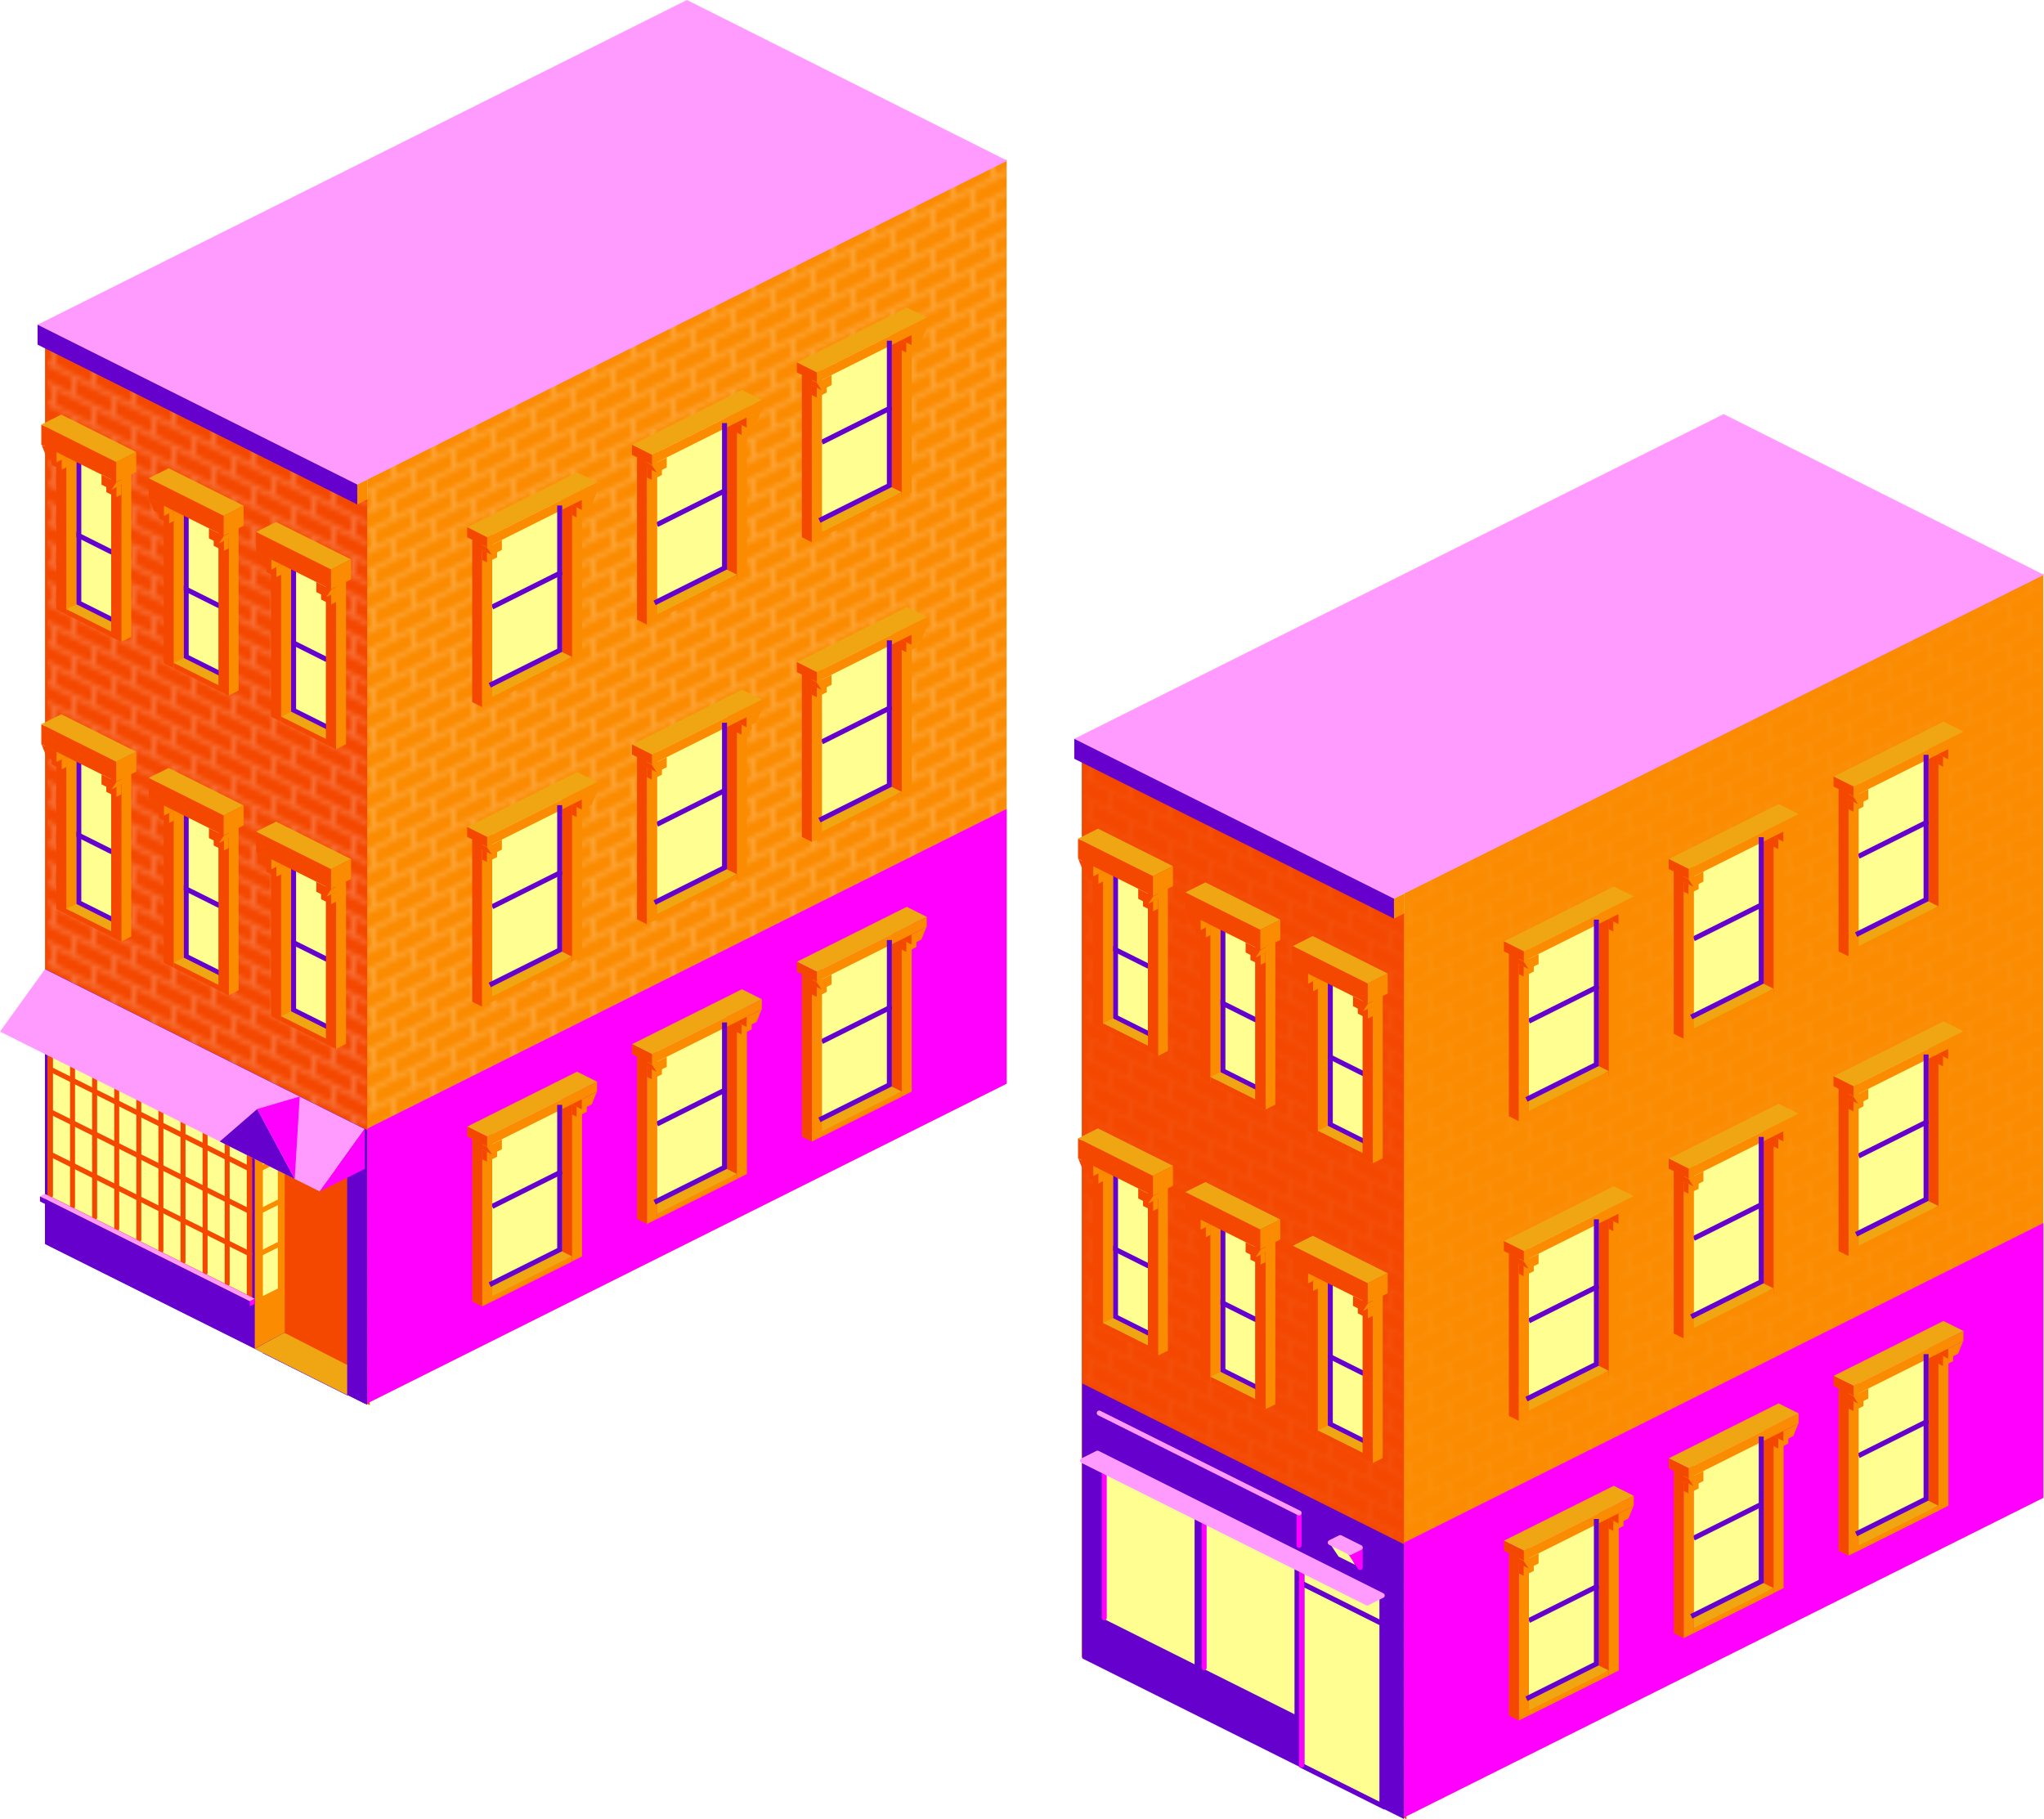 <?xml version="1.0" encoding="UTF-8" standalone="no"?>
<!-- Created with Inkscape (http://www.inkscape.org/) -->

<svg
   xmlns:dc="http://purl.org/dc/elements/1.1/"
   xmlns:cc="http://creativecommons.org/ns#"
   xmlns:rdf="http://www.w3.org/1999/02/22-rdf-syntax-ns#"
   xmlns:svg="http://www.w3.org/2000/svg"
   xmlns="http://www.w3.org/2000/svg"
   xmlns:xlink="http://www.w3.org/1999/xlink"
   xmlns:sodipodi="http://sodipodi.sourceforge.net/DTD/sodipodi-0.dtd"
   xmlns:inkscape="http://www.inkscape.org/namespaces/inkscape"
   width="409.197"
   height="364.221"
   viewBox="0 0 409.197 364.221"
   id="svg2"
   version="1.1"
   inkscape:version="0.91 r13725"
   sodipodi:docname="1x0.5-terrace-4.svg">
  <defs
     id="defs4">
    <linearGradient
       inkscape:collect="always"
       id="linearGradient6405">
      <stop
         style="stop-color:#6600cc;stop-opacity:1"
         offset="0"
         id="stop6407" />
      <stop
         style="stop-color:#ff00ff;stop-opacity:1"
         offset="1"
         id="stop6409" />
    </linearGradient>
    <pattern
       inkscape:collect="always"
       xlink:href="#pattern5502"
       id="pattern5526"
       patternTransform="translate(-114.125,531.047)" />
    <pattern
       inkscape:collect="always"
       xlink:href="#pattern5507"
       id="pattern5523"
       patternTransform="translate(-157.133,532.547)" />
    <pattern
       inkscape:collect="always"
       xlink:href="#pattern5495"
       id="pattern5510"
       patternTransform="translate(-1.7236328e-6,3.9648438e-6)" />
    <linearGradient
       inkscape:collect="always"
       xlink:href="#linearGradient4802"
       id="linearGradient7715"
       gradientUnits="userSpaceOnUse"
       x1="152.771"
       y1="560.222"
       x2="153.328"
       y2="560.222" />
    <linearGradient
       inkscape:collect="always"
       xlink:href="#linearGradient5449"
       id="linearGradient7703"
       gradientUnits="userSpaceOnUse"
       gradientTransform="matrix(4,0,0,4,-1341.04,-2370.053)"
       x1="517"
       y1="524.608"
       x2="526"
       y2="604.858" />
    <linearGradient
       inkscape:collect="always"
       xlink:href="#linearGradient5449"
       id="linearGradient7701"
       gradientUnits="userSpaceOnUse"
       gradientTransform="matrix(4,0,0,4,-1341.04,-2370.053)"
       x1="623.087"
       y1="598.013"
       x2="674.185"
       y2="651.222" />
    <linearGradient
       id="linearGradient6723"
       inkscape:collect="always">
      <stop
         id="stop6725"
         offset="0"
         style="stop-color:#5a5a5a;stop-opacity:1" />
      <stop
         id="stop6727"
         offset="1"
         style="stop-color:#cccccf;stop-opacity:1" />
    </linearGradient>
    <linearGradient
       id="linearGradient6715"
       inkscape:collect="always">
      <stop
         id="stop6717"
         offset="0"
         style="stop-color:#888888;stop-opacity:1" />
      <stop
         id="stop6719"
         offset="1"
         style="stop-color:#eeeeee;stop-opacity:1" />
    </linearGradient>
    <linearGradient
       gradientUnits="userSpaceOnUse"
       y2="37.195"
       x2="168.659"
       y1="38.697"
       x1="165.096"
       id="linearGradient6721"
       xlink:href="#linearGradient6715"
       inkscape:collect="always" />
    <linearGradient
       gradientUnits="userSpaceOnUse"
       y2="35.825"
       x2="169.278"
       y1="41.305"
       x1="167.261"
       id="linearGradient6729"
       xlink:href="#linearGradient6723"
       inkscape:collect="always" />
    <linearGradient
       id="linearGradient5518">
      <stop
         offset="0"
         style="stop-color:#6600cc;stop-opacity:1"
         id="stop5520" />
      <stop
         offset="1"
         style="stop-color:#ff00ff;stop-opacity:1"
         id="stop5522" />
    </linearGradient>
    <linearGradient
       id="linearGradient4820">
      <stop
         offset="0"
         style="stop-color:#f44800;stop-opacity:1"
         id="stop4822" />
      <stop
         offset="1"
         style="stop-color:#fb8b00;stop-opacity:1"
         id="stop4824" />
    </linearGradient>
    <linearGradient
       gradientTransform="translate(257.033,50)"
       gradientUnits="userSpaceOnUse"
       xlink:href="#linearGradient4820"
       id="linearGradient5425"
       y2="160.818"
       x2="140"
       y1="160.818"
       x1="115" />
    <linearGradient
       gradientTransform="translate(257.033,50)"
       gradientUnits="userSpaceOnUse"
       xlink:href="#linearGradient4820"
       id="linearGradient5427"
       y2="171"
       x2="155"
       y1="171"
       x1="100" />
    <linearGradient
       gradientTransform="translate(87.371,199.679)"
       gradientUnits="userSpaceOnUse"
       xlink:href="#linearGradient4820"
       id="linearGradient5429"
       y2="264.513"
       x2="-74.66"
       y1="214.258"
       x1="-124.915" />
    <linearGradient
       gradientTransform="matrix(0.896,-0.444,0.896,0.444,257.033,0)"
       gradientUnits="userSpaceOnUse"
       xlink:href="#linearGradient5518"
       id="linearGradient5431"
       y2="293.129"
       x2="-136.867"
       y1="279.177"
       x1="-150.819" />
    <linearGradient
       gradientTransform="translate(257.033,0)"
       gradientUnits="userSpaceOnUse"
       xlink:href="#linearGradient4820"
       id="linearGradient5433"
       y2="160.818"
       x2="140"
       y1="160.818"
       x1="115" />
    <linearGradient
       gradientTransform="translate(257.033,0)"
       gradientUnits="userSpaceOnUse"
       xlink:href="#linearGradient4820"
       id="linearGradient5435"
       y2="171"
       x2="155"
       y1="171"
       x1="100" />
    <linearGradient
       gradientTransform="translate(143.525,143.525)"
       gradientUnits="userSpaceOnUse"
       xlink:href="#linearGradient4820"
       id="linearGradient5437"
       y2="264.513"
       x2="-74.66"
       y1="214.258"
       x1="-124.915" />
    <linearGradient
       gradientTransform="translate(-33.538,32.919)"
       gradientUnits="userSpaceOnUse"
       xlink:href="#linearGradient4820"
       id="linearGradient5502"
       y2="160.818"
       x2="140"
       y1="160.818"
       x1="115" />
    <linearGradient
       gradientTransform="translate(-33.538,32.919)"
       gradientUnits="userSpaceOnUse"
       xlink:href="#linearGradient4820"
       id="linearGradient5504"
       y2="171"
       x2="155"
       y1="171"
       x1="100" />
    <linearGradient
       gradientTransform="matrix(0.895,-0.445,0.895,0.445,-33.538,32.919)"
       gradientUnits="userSpaceOnUse"
       xlink:href="#linearGradient4820"
       id="linearGradient5506"
       y2="264.513"
       x2="-74.66"
       y1="214.258"
       x1="-124.915" />
    <linearGradient
       gradientTransform="matrix(0.895,-0.445,0.895,0.445,-31.038,38.919)"
       gradientUnits="userSpaceOnUse"
       xlink:href="#linearGradient4820"
       id="linearGradient5509"
       y2="264.513"
       x2="-74.66"
       y1="214.258"
       x1="-124.915" />
    <linearGradient
       gradientTransform="translate(-31.038,33.919)"
       gradientUnits="userSpaceOnUse"
       xlink:href="#linearGradient4820"
       id="linearGradient5512"
       y2="160.818"
       x2="140"
       y1="160.818"
       x1="115" />
    <linearGradient
       gradientTransform="translate(-31.038,33.919)"
       gradientUnits="userSpaceOnUse"
       xlink:href="#linearGradient4820"
       id="linearGradient5514"
       y2="171"
       x2="155"
       y1="171"
       x1="100" />
    <linearGradient
       gradientTransform="translate(0,5)"
       gradientUnits="userSpaceOnUse"
       xlink:href="#linearGradient5518"
       id="linearGradient5524"
       y2="186"
       x2="110"
       y1="186"
       x1="85" />
    <linearGradient
       y2="264.513"
       x2="-74.66"
       y1="214.258"
       x1="-124.915"
       gradientTransform="matrix(0.895,-0.445,0.895,0.445,-236.038,10.669)"
       gradientUnits="userSpaceOnUse"
       id="linearGradient3147"
       xlink:href="#linearGradient4820"
       inkscape:collect="always" />
    <linearGradient
       y2="160.818"
       x2="140"
       y1="160.818"
       x1="115"
       gradientTransform="translate(-236.038,10.669)"
       gradientUnits="userSpaceOnUse"
       id="linearGradient3150"
       xlink:href="#linearGradient4820"
       inkscape:collect="always" />
    <linearGradient
       y2="171"
       x2="155"
       y1="171"
       x1="100"
       gradientTransform="translate(-236.038,10.669)"
       gradientUnits="userSpaceOnUse"
       id="linearGradient3152"
       xlink:href="#linearGradient4820"
       inkscape:collect="always" />
    <linearGradient
       y2="186"
       x2="110"
       y1="186"
       x1="85"
       gradientTransform="translate(-205,5)"
       gradientUnits="userSpaceOnUse"
       id="linearGradient3156"
       xlink:href="#linearGradient5518"
       inkscape:collect="always" />
    <linearGradient
       y2="186"
       x2="110"
       y1="186"
       x1="85"
       gradientTransform="translate(-205,25)"
       gradientUnits="userSpaceOnUse"
       id="linearGradient3161"
       xlink:href="#linearGradient5518"
       inkscape:collect="always" />
    <linearGradient
       inkscape:collect="always"
       id="linearGradient4802">
      <stop
         style="stop-color:#6e6e37;stop-opacity:1;"
         offset="0"
         id="stop4804" />
      <stop
         style="stop-color:#30331f;stop-opacity:1"
         offset="1"
         id="stop4806" />
    </linearGradient>
    <linearGradient
       inkscape:collect="always"
       id="linearGradient5449">
      <stop
         style="stop-color:#ffffff;stop-opacity:0.343"
         offset="0"
         id="stop5451" />
      <stop
         style="stop-color:#ffffff;stop-opacity:0;"
         offset="1"
         id="stop5453" />
    </linearGradient>
    <linearGradient
       gradientUnits="userSpaceOnUse"
       y2="37.195"
       x2="168.659"
       y1="38.697"
       x1="165.096"
       id="linearGradient5700"
       xlink:href="#linearGradient6715"
       inkscape:collect="always" />
    <linearGradient
       gradientUnits="userSpaceOnUse"
       y2="35.825"
       x2="169.278"
       y1="41.305"
       x1="167.261"
       id="linearGradient5702"
       xlink:href="#linearGradient6723"
       inkscape:collect="always" />
    <linearGradient
       gradientTransform="translate(257.033,50)"
       gradientUnits="userSpaceOnUse"
       xlink:href="#linearGradient4820"
       id="linearGradient5704"
       y2="160.818"
       x2="140"
       y1="160.818"
       x1="115" />
    <linearGradient
       gradientTransform="translate(257.033,50)"
       gradientUnits="userSpaceOnUse"
       xlink:href="#linearGradient4820"
       id="linearGradient5706"
       y2="171"
       x2="155"
       y1="171"
       x1="100" />
    <linearGradient
       gradientTransform="translate(87.371,199.679)"
       gradientUnits="userSpaceOnUse"
       xlink:href="#linearGradient4820"
       id="linearGradient5708"
       y2="264.513"
       x2="-74.66"
       y1="214.258"
       x1="-124.915" />
    <linearGradient
       gradientTransform="matrix(0.896,-0.444,0.896,0.444,257.033,0)"
       gradientUnits="userSpaceOnUse"
       xlink:href="#linearGradient5518"
       id="linearGradient5710"
       y2="293.129"
       x2="-136.867"
       y1="279.177"
       x1="-150.819" />
    <linearGradient
       gradientTransform="translate(257.033,0)"
       gradientUnits="userSpaceOnUse"
       xlink:href="#linearGradient4820"
       id="linearGradient5712"
       y2="160.818"
       x2="140"
       y1="160.818"
       x1="115" />
    <linearGradient
       gradientTransform="translate(257.033,0)"
       gradientUnits="userSpaceOnUse"
       xlink:href="#linearGradient4820"
       id="linearGradient5714"
       y2="171"
       x2="155"
       y1="171"
       x1="100" />
    <linearGradient
       gradientTransform="translate(143.525,143.525)"
       gradientUnits="userSpaceOnUse"
       xlink:href="#linearGradient4820"
       id="linearGradient5716"
       y2="264.513"
       x2="-74.66"
       y1="214.258"
       x1="-124.915" />
    <linearGradient
       gradientTransform="translate(-33.538,32.919)"
       gradientUnits="userSpaceOnUse"
       xlink:href="#linearGradient4820"
       id="linearGradient5718"
       y2="160.818"
       x2="140"
       y1="160.818"
       x1="115" />
    <linearGradient
       gradientTransform="translate(-33.538,32.919)"
       gradientUnits="userSpaceOnUse"
       xlink:href="#linearGradient4820"
       id="linearGradient5720"
       y2="171"
       x2="155"
       y1="171"
       x1="100" />
    <linearGradient
       gradientTransform="matrix(0.895,-0.445,0.895,0.445,-33.538,32.919)"
       gradientUnits="userSpaceOnUse"
       xlink:href="#linearGradient4820"
       id="linearGradient5722"
       y2="264.513"
       x2="-74.66"
       y1="214.258"
       x1="-124.915" />
    <linearGradient
       gradientTransform="matrix(0.895,-0.445,0.895,0.445,-31.038,38.919)"
       gradientUnits="userSpaceOnUse"
       xlink:href="#linearGradient4820"
       id="linearGradient5724"
       y2="264.513"
       x2="-74.66"
       y1="214.258"
       x1="-124.915" />
    <linearGradient
       gradientTransform="translate(-31.038,33.919)"
       gradientUnits="userSpaceOnUse"
       xlink:href="#linearGradient4820"
       id="linearGradient5726"
       y2="160.818"
       x2="140"
       y1="160.818"
       x1="115" />
    <linearGradient
       gradientTransform="translate(-31.038,33.919)"
       gradientUnits="userSpaceOnUse"
       xlink:href="#linearGradient4820"
       id="linearGradient5728"
       y2="171"
       x2="155"
       y1="171"
       x1="100" />
    <linearGradient
       gradientTransform="translate(0,5)"
       gradientUnits="userSpaceOnUse"
       xlink:href="#linearGradient5518"
       id="linearGradient5730"
       y2="186"
       x2="110"
       y1="186"
       x1="85" />
    <linearGradient
       gradientTransform="matrix(0.895,-0.445,0.895,0.445,-31.038,38.919)"
       gradientUnits="userSpaceOnUse"
       xlink:href="#linearGradient4820"
       id="linearGradient3122"
       y2="264.513"
       x2="-74.66"
       y1="214.258"
       x1="-124.915" />
    <linearGradient
       gradientTransform="translate(0,5)"
       gradientUnits="userSpaceOnUse"
       xlink:href="#linearGradient5518"
       id="linearGradient3124"
       y2="186"
       x2="110"
       y1="186"
       x1="85" />
    <linearGradient
       gradientTransform="translate(-33.538,32.919)"
       gradientUnits="userSpaceOnUse"
       xlink:href="#linearGradient4820"
       id="linearGradient3126"
       y2="160.818"
       x2="140"
       y1="160.818"
       x1="115" />
    <linearGradient
       gradientTransform="translate(-33.538,32.919)"
       gradientUnits="userSpaceOnUse"
       xlink:href="#linearGradient4820"
       id="linearGradient3128"
       y2="171"
       x2="155"
       y1="171"
       x1="100" />
    <linearGradient
       gradientTransform="matrix(0.895,-0.445,0.895,0.445,-33.538,32.919)"
       gradientUnits="userSpaceOnUse"
       xlink:href="#linearGradient4820"
       id="linearGradient3130"
       y2="264.513"
       x2="-74.66"
       y1="214.258"
       x1="-124.915" />
    <linearGradient
       gradientTransform="translate(0,5)"
       gradientUnits="userSpaceOnUse"
       xlink:href="#linearGradient5518"
       id="linearGradient3163"
       y2="186"
       x2="110"
       y1="186"
       x1="85" />
    <linearGradient
       gradientTransform="matrix(0.895,-0.445,0.895,0.445,-31.038,38.919)"
       gradientUnits="userSpaceOnUse"
       xlink:href="#linearGradient4820"
       id="linearGradient3166"
       y2="264.513"
       x2="-74.66"
       y1="214.258"
       x1="-124.915" />
    <linearGradient
       y2="160.818"
       x2="140"
       y1="160.818"
       x1="115"
       gradientTransform="translate(-33.538,32.919)"
       gradientUnits="userSpaceOnUse"
       id="linearGradient3140"
       xlink:href="#linearGradient4820"
       inkscape:collect="always" />
    <linearGradient
       y2="171"
       x2="155"
       y1="171"
       x1="100"
       gradientTransform="translate(-33.538,32.919)"
       gradientUnits="userSpaceOnUse"
       id="linearGradient3142"
       xlink:href="#linearGradient4820"
       inkscape:collect="always" />
    <linearGradient
       y2="264.513"
       x2="-74.66"
       y1="214.258"
       x1="-124.915"
       gradientTransform="matrix(0.895,-0.445,0.895,0.445,-33.538,32.919)"
       gradientUnits="userSpaceOnUse"
       id="linearGradient3144"
       xlink:href="#linearGradient4820"
       inkscape:collect="always" />
    <linearGradient
       y2="264.513"
       x2="-74.66"
       y1="214.258"
       x1="-124.915"
       gradientTransform="matrix(0.895,-0.445,0.895,0.445,-236.038,10.669)"
       gradientUnits="userSpaceOnUse"
       id="linearGradient5742"
       xlink:href="#linearGradient4820"
       inkscape:collect="always" />
    <linearGradient
       y2="160.818"
       x2="140"
       y1="160.818"
       x1="115"
       gradientTransform="translate(-236.038,10.669)"
       gradientUnits="userSpaceOnUse"
       id="linearGradient5744"
       xlink:href="#linearGradient4820"
       inkscape:collect="always" />
    <linearGradient
       y2="171"
       x2="155"
       y1="171"
       x1="100"
       gradientTransform="translate(-236.038,10.669)"
       gradientUnits="userSpaceOnUse"
       id="linearGradient5746"
       xlink:href="#linearGradient4820"
       inkscape:collect="always" />
    <linearGradient
       y2="186"
       x2="110"
       y1="186"
       x1="85"
       gradientTransform="translate(-205,5)"
       gradientUnits="userSpaceOnUse"
       id="linearGradient5748"
       xlink:href="#linearGradient5518"
       inkscape:collect="always" />
    <linearGradient
       y2="186"
       x2="110"
       y1="186"
       x1="85"
       gradientTransform="translate(-205,25)"
       gradientUnits="userSpaceOnUse"
       id="linearGradient5750"
       xlink:href="#linearGradient5518"
       inkscape:collect="always" />
    <linearGradient
       y2="186"
       x2="110"
       y1="186"
       x1="85"
       gradientTransform="translate(-205,5)"
       gradientUnits="userSpaceOnUse"
       id="linearGradient3164"
       xlink:href="#linearGradient5518"
       inkscape:collect="always" />
    <linearGradient
       gradientUnits="userSpaceOnUse"
       y2="37.195"
       x2="168.659"
       y1="38.697"
       x1="165.096"
       id="linearGradient6587"
       xlink:href="#linearGradient6715"
       inkscape:collect="always" />
    <linearGradient
       gradientUnits="userSpaceOnUse"
       y2="35.825"
       x2="169.278"
       y1="41.305"
       x1="167.261"
       id="linearGradient6589"
       xlink:href="#linearGradient6723"
       inkscape:collect="always" />
    <linearGradient
       gradientTransform="translate(257.033,50)"
       gradientUnits="userSpaceOnUse"
       xlink:href="#linearGradient4820"
       id="linearGradient6591"
       y2="160.818"
       x2="140"
       y1="160.818"
       x1="115" />
    <linearGradient
       gradientTransform="translate(257.033,50)"
       gradientUnits="userSpaceOnUse"
       xlink:href="#linearGradient4820"
       id="linearGradient6593"
       y2="171"
       x2="155"
       y1="171"
       x1="100" />
    <linearGradient
       gradientTransform="translate(87.371,199.679)"
       gradientUnits="userSpaceOnUse"
       xlink:href="#linearGradient4820"
       id="linearGradient6595"
       y2="264.513"
       x2="-74.66"
       y1="214.258"
       x1="-124.915" />
    <linearGradient
       gradientTransform="matrix(0.896,-0.444,0.896,0.444,257.033,0)"
       gradientUnits="userSpaceOnUse"
       xlink:href="#linearGradient5518"
       id="linearGradient6597"
       y2="293.129"
       x2="-136.867"
       y1="279.177"
       x1="-150.819" />
    <linearGradient
       gradientTransform="translate(257.033,0)"
       gradientUnits="userSpaceOnUse"
       xlink:href="#linearGradient4820"
       id="linearGradient6599"
       y2="160.818"
       x2="140"
       y1="160.818"
       x1="115" />
    <linearGradient
       gradientTransform="translate(257.033,0)"
       gradientUnits="userSpaceOnUse"
       xlink:href="#linearGradient4820"
       id="linearGradient6601"
       y2="171"
       x2="155"
       y1="171"
       x1="100" />
    <linearGradient
       gradientTransform="translate(143.525,143.525)"
       gradientUnits="userSpaceOnUse"
       xlink:href="#linearGradient4820"
       id="linearGradient6603"
       y2="264.513"
       x2="-74.66"
       y1="214.258"
       x1="-124.915" />
    <linearGradient
       gradientTransform="translate(-33.538,32.919)"
       gradientUnits="userSpaceOnUse"
       xlink:href="#linearGradient4820"
       id="linearGradient6605"
       y2="160.818"
       x2="140"
       y1="160.818"
       x1="115" />
    <linearGradient
       gradientTransform="translate(-33.538,32.919)"
       gradientUnits="userSpaceOnUse"
       xlink:href="#linearGradient4820"
       id="linearGradient6607"
       y2="171"
       x2="155"
       y1="171"
       x1="100" />
    <linearGradient
       gradientTransform="matrix(0.895,-0.445,0.895,0.445,-33.538,32.919)"
       gradientUnits="userSpaceOnUse"
       xlink:href="#linearGradient4820"
       id="linearGradient6609"
       y2="264.513"
       x2="-74.66"
       y1="214.258"
       x1="-124.915" />
    <linearGradient
       gradientTransform="matrix(0.895,-0.445,0.895,0.445,-31.038,38.919)"
       gradientUnits="userSpaceOnUse"
       xlink:href="#linearGradient4820"
       id="linearGradient6611"
       y2="264.513"
       x2="-74.66"
       y1="214.258"
       x1="-124.915" />
    <linearGradient
       gradientTransform="translate(-31.038,33.919)"
       gradientUnits="userSpaceOnUse"
       xlink:href="#linearGradient4820"
       id="linearGradient6613"
       y2="160.818"
       x2="140"
       y1="160.818"
       x1="115" />
    <linearGradient
       gradientTransform="translate(-31.038,33.919)"
       gradientUnits="userSpaceOnUse"
       xlink:href="#linearGradient4820"
       id="linearGradient6615"
       y2="171"
       x2="155"
       y1="171"
       x1="100" />
    <linearGradient
       gradientTransform="translate(0,5)"
       gradientUnits="userSpaceOnUse"
       xlink:href="#linearGradient5518"
       id="linearGradient6617"
       y2="186"
       x2="110"
       y1="186"
       x1="85" />
    <linearGradient
       gradientTransform="matrix(0.895,-0.445,0.895,0.445,-31.038,38.919)"
       gradientUnits="userSpaceOnUse"
       xlink:href="#linearGradient4820"
       id="linearGradient6619"
       y2="264.513"
       x2="-74.66"
       y1="214.258"
       x1="-124.915" />
    <linearGradient
       gradientTransform="translate(0,5)"
       gradientUnits="userSpaceOnUse"
       xlink:href="#linearGradient5518"
       id="linearGradient6621"
       y2="186"
       x2="110"
       y1="186"
       x1="85" />
    <linearGradient
       gradientTransform="translate(-33.538,32.919)"
       gradientUnits="userSpaceOnUse"
       xlink:href="#linearGradient4820"
       id="linearGradient6623"
       y2="160.818"
       x2="140"
       y1="160.818"
       x1="115" />
    <linearGradient
       gradientTransform="translate(-33.538,32.919)"
       gradientUnits="userSpaceOnUse"
       xlink:href="#linearGradient4820"
       id="linearGradient6625"
       y2="171"
       x2="155"
       y1="171"
       x1="100" />
    <linearGradient
       gradientTransform="matrix(0.895,-0.445,0.895,0.445,-33.538,32.919)"
       gradientUnits="userSpaceOnUse"
       xlink:href="#linearGradient4820"
       id="linearGradient6627"
       y2="264.513"
       x2="-74.66"
       y1="214.258"
       x1="-124.915" />
    <linearGradient
       gradientTransform="translate(0,5)"
       gradientUnits="userSpaceOnUse"
       xlink:href="#linearGradient5518"
       id="linearGradient6629"
       y2="186"
       x2="110"
       y1="186"
       x1="85" />
    <linearGradient
       gradientTransform="matrix(0.895,-0.445,0.895,0.445,-31.038,38.919)"
       gradientUnits="userSpaceOnUse"
       xlink:href="#linearGradient4820"
       id="linearGradient6631"
       y2="264.513"
       x2="-74.66"
       y1="214.258"
       x1="-124.915" />
    <linearGradient
       y2="160.818"
       x2="140"
       y1="160.818"
       x1="115"
       gradientTransform="translate(-33.538,32.919)"
       gradientUnits="userSpaceOnUse"
       id="linearGradient6633"
       xlink:href="#linearGradient4820"
       inkscape:collect="always" />
    <linearGradient
       y2="171"
       x2="155"
       y1="171"
       x1="100"
       gradientTransform="translate(-33.538,32.919)"
       gradientUnits="userSpaceOnUse"
       id="linearGradient6635"
       xlink:href="#linearGradient4820"
       inkscape:collect="always" />
    <linearGradient
       y2="264.513"
       x2="-74.66"
       y1="214.258"
       x1="-124.915"
       gradientTransform="matrix(0.895,-0.445,0.895,0.445,-33.538,32.919)"
       gradientUnits="userSpaceOnUse"
       id="linearGradient6637"
       xlink:href="#linearGradient4820"
       inkscape:collect="always" />
    <linearGradient
       y2="264.513"
       x2="-74.66"
       y1="214.258"
       x1="-124.915"
       gradientTransform="matrix(0.895,-0.445,0.895,0.445,-236.038,10.669)"
       gradientUnits="userSpaceOnUse"
       id="linearGradient6639"
       xlink:href="#linearGradient4820"
       inkscape:collect="always" />
    <linearGradient
       y2="160.818"
       x2="140"
       y1="160.818"
       x1="115"
       gradientTransform="translate(-236.038,10.669)"
       gradientUnits="userSpaceOnUse"
       id="linearGradient6641"
       xlink:href="#linearGradient4820"
       inkscape:collect="always" />
    <linearGradient
       y2="171"
       x2="155"
       y1="171"
       x1="100"
       gradientTransform="translate(-236.038,10.669)"
       gradientUnits="userSpaceOnUse"
       id="linearGradient6643"
       xlink:href="#linearGradient4820"
       inkscape:collect="always" />
    <linearGradient
       y2="186"
       x2="110"
       y1="186"
       x1="85"
       gradientTransform="translate(-205,5)"
       gradientUnits="userSpaceOnUse"
       id="linearGradient6645"
       xlink:href="#linearGradient5518"
       inkscape:collect="always" />
    <linearGradient
       y2="186"
       x2="110"
       y1="186"
       x1="85"
       gradientTransform="translate(-205,25)"
       gradientUnits="userSpaceOnUse"
       id="linearGradient6647"
       xlink:href="#linearGradient5518"
       inkscape:collect="always" />
    <linearGradient
       y2="186"
       x2="110"
       y1="186"
       x1="85"
       gradientTransform="translate(-205,5)"
       gradientUnits="userSpaceOnUse"
       id="linearGradient6649"
       xlink:href="#linearGradient5518"
       inkscape:collect="always" />
    <pattern
       patternUnits="userSpaceOnUse"
       width="8"
       height="4"
       patternTransform="translate(238.875,472.047)"
       id="pattern5451">
      <path
         id="path5449"
         d="M 8,0 6.5,0.75 6.5,2.25 8,1.5 8,2 6,3 4.5,3.75 4.5,4 4,4 3,4 6,2.5 6,1 4,2 2.5,2.75 2.5,4 2,4 2,3 0,4 0,3.5 0,2 0,1.5 2,0.5 2,0 2.5,0 2.5,0.25 3,0 4,0 2,1 0.5,1.75 0.5,3.25 4,1.5 4,0 4.5,0 4.5,1.25 7,0 8,0 Z M 8,3.5 8,4 7,4 8,3.5 Z"
         style="fill:#000000;fill-rule:evenodd;stroke:none;stroke-width:1px;stroke-linecap:butt;stroke-linejoin:miter;stroke-opacity:1"
         inkscape:connector-curvature="0" />
    </pattern>
    <pattern
       patternUnits="userSpaceOnUse"
       width="8"
       height="4"
       patternTransform="translate(225.617,472.047)"
       id="pattern5456">
      <path
         inkscape:connector-curvature="0"
         style="fill:#000000;fill-rule:evenodd;stroke:none;stroke-width:1px;stroke-linecap:butt;stroke-linejoin:miter;stroke-opacity:1"
         d="m 0,0 1.5,0.75 0,1.5 L 0,1.5 0,2 2,3 3.5,3.75 3.5,4 4,4 5,4 2,2.5 2,1 4,2 5.5,2.75 5.5,4 6,4 6,3 8,4 8,3.5 8,2 8,1.5 6,0.5 6,0 5.5,0 5.5,0.25 5,0 4,0 6,1 7.5,1.75 7.5,3.25 4,1.5 4,0 3.5,0 3.5,1.25 1,0 0,0 Z M 0,3.5 0,4 1,4 0,3.5 Z"
         id="path5431" />
    </pattern>
    <pattern
       patternUnits="userSpaceOnUse"
       width="16"
       height="8"
       patternTransform="translate(195.867,469.547)"
       id="pattern5495">
      <path
         inkscape:connector-curvature="0"
         style="fill:#ffffff;fill-opacity:1;fill-rule:evenodd;stroke:none;stroke-width:1px;stroke-linecap:butt;stroke-linejoin:miter;stroke-opacity:1"
         d="M 0,0 3,1.5 3,4.5 0,3 0,4 4,6 7,7.5 7,8 8,8 10,8 4,5 4,2 8,4 11,5.5 11,8 12,8 12,6 16,8 16,7 16,4 16,3 12,1 12,0 11,0 11,0.5 10,0 8,0 l 4,2 3,1.5 0,3 L 8,3 8,0 7,0 7,2.5 2,0 0,0 Z M 0,7 0,8 2,8 0,7 Z"
         id="path5488" />
    </pattern>
    <pattern
       patternUnits="userSpaceOnUse"
       width="16"
       height="8"
       patternTransform="translate(238.875,468.047)"
       id="pattern5502">
      <path
         id="path5486"
         d="m 16,0 -3,1.5 0,3 L 16,3 16,4 12,6 9,7.5 9,8 8,8 6,8 12,5 12,2 8,4 5,5.5 5,8 4,8 4,6 0,8 0,7 0,4 0,3 4,1 4,0 5,0 5,0.5 6,0 8,0 4,2 1,3.5 1,6.5 8,3 8,0 9,0 9,2.5 14,0 16,0 Z m 0,7 0,1 -2,0 2,-1 z"
         style="fill:#ffffff;fill-opacity:1;fill-rule:evenodd;stroke:none;stroke-width:1px;stroke-linecap:butt;stroke-linejoin:miter;stroke-opacity:1"
         inkscape:connector-curvature="0" />
    </pattern>
    <pattern
       patternUnits="userSpaceOnUse"
       width="16"
       height="8"
       patternTransform="translate(195.867,469.547)"
       id="pattern5507">
      <rect
         id="rect5498"
         y="0"
         x="0"
         height="8"
         width="16"
         style="fill:url(#pattern5510);stroke:none" />
    </pattern>
    <linearGradient
       inkscape:collect="always"
       xlink:href="#linearGradient6405"
       id="linearGradient6411"
       x1="163.118"
       y1="648.922"
       x2="173.118"
       y2="648.922"
       gradientUnits="userSpaceOnUse" />
  </defs>
  <sodipodi:namedview
     id="base"
     pagecolor="#ffffff"
     bordercolor="#666666"
     borderopacity="1.0"
     inkscape:pageopacity="0.0"
     inkscape:pageshadow="2"
     inkscape:zoom="1.4142136"
     inkscape:cx="126.469"
     inkscape:cy="158.51254"
     inkscape:document-units="px"
     inkscape:current-layer="g7280"
     showgrid="true"
     inkscape:window-width="1920"
     inkscape:window-height="1014"
     inkscape:window-x="0"
     inkscape:window-y="27"
     inkscape:window-maximized="1"
     units="px"
     fit-margin-top="0"
     fit-margin-left="0"
     fit-margin-right="0"
     fit-margin-bottom="0">
    <inkscape:grid
       type="xygrid"
       id="grid5326"
       originx="174.064"
       originy="0.309" />
  </sodipodi:namedview>
  <g
     inkscape:label="Layer 1"
     inkscape:groupmode="layer"
     id="layer1"
     transform="translate(174.064,-688.45)">
    <g
       id="g5925"
       transform="translate(-323.118,413.971)">
      <g
         id="g3860"
         transform="translate(0,31.969)">
        <g
           id="g4343"
           transform="translate(-128,-64)"
           style="fill:#f4d7d7" />
        <g
           id="g3788"
           transform="translate(61.499,-36.977)">
          <g
             id="g4267"
             transform="translate(-140.379,150.02)" />
        </g>
        <g
           transform="translate(-2.835,58.516)"
           id="g5034" />
        <g
           id="g6315">
          <g
             id="g7280">
            <g
               transform="translate(-593.995,-148)"
               id="g4475">
              <g
                 id="g4686">
                <path
                   sodipodi:nodetypes="ccccc"
                   inkscape:connector-curvature="0"
                   id="path4439"
                   d="m 337.118,607.922 0,32.5 -2,1 0,-33.5 z"
                   style="fill:#fb8b00;fill-opacity:1;fill-rule:evenodd;stroke:none;stroke-width:1px;stroke-linecap:butt;stroke-linejoin:miter;stroke-opacity:1" />
                <path
                   style="fill:#f44800;fill-opacity:1;fill-rule:evenodd;stroke:none;stroke-width:1px;stroke-linecap:butt;stroke-linejoin:miter;stroke-opacity:1"
                   d="m 414,528.362 0,-33.5 -13,-6.5 0,33.5"
                   id="path4269"
                   inkscape:connector-curvature="0"
                   sodipodi:nodetypes="cccc"
                   transform="translate(-78.88,113.043)" />
                <g
                   transform="translate(-74.88,111.043)"
                   id="g4271">
                  <g
                     id="g4683">
                    <path
                       style="fill:#ffff91;fill-opacity:1;fill-rule:evenodd;stroke:none;stroke-width:1px;stroke-linecap:butt;stroke-linejoin:miter;stroke-opacity:1"
                       d="m 401,522.862 0,-30.5 7,3.5 0,30.5 z"
                       id="path4273"
                       inkscape:connector-curvature="0"
                       sodipodi:nodetypes="ccccc" />
                  </g>
                  <path
                     sodipodi:nodetypes="cc"
                     inkscape:connector-curvature="0"
                     id="path4275"
                     d="m 401,508.862 7,3.5"
                     style="fill:none;fill-rule:evenodd;stroke:#6600cc;stroke-width:1px;stroke-linecap:round;stroke-linejoin:miter;stroke-opacity:1" />
                  <path
                     sodipodi:nodetypes="ccc"
                     inkscape:connector-curvature="0"
                     id="path5962"
                     d="m 401.502,494.118 0,28.5 7,3.5"
                     style="fill:none;fill-rule:evenodd;stroke:#6600cc;stroke-width:1px;stroke-linecap:butt;stroke-linejoin:miter;stroke-opacity:1" />
                </g>
                <path
                   sodipodi:nodetypes="ccccc"
                   inkscape:connector-curvature="0"
                   id="path4283"
                   d="m 405,521.862 -2,1 0,-33.5 2,3 z"
                   style="fill:#fb8b00;fill-opacity:1;fill-rule:evenodd;stroke:none;stroke-width:1px;stroke-linecap:butt;stroke-linejoin:miter;stroke-opacity:1"
                   transform="translate(-78.88,113.043)" />
                <path
                   sodipodi:nodetypes="cccccc"
                   inkscape:connector-curvature="0"
                   id="path4285"
                   d="m 405,520.861 -2,1 9,4.5 0,0 0,-2 z"
                   style="fill:#f0a513;fill-opacity:1;fill-rule:evenodd;stroke:none;stroke-width:1px;stroke-linecap:butt;stroke-linejoin:miter;stroke-opacity:1"
                   transform="translate(-78.88,113.043)" />
                <path
                   sodipodi:nodetypes="ccccc"
                   inkscape:connector-curvature="0"
                   id="path4287"
                   d="m 411.992,527.37 2,1 0,-33.5 -2,-1 0,33.5"
                   style="fill:#f44800;fill-opacity:1;fill-rule:evenodd;stroke:none;stroke-width:1px;stroke-linecap:butt;stroke-linejoin:miter;stroke-opacity:1"
                   transform="translate(-78.88,113.043)" />
                <path
                   inkscape:connector-curvature="0"
                   id="path4291"
                   d="m 403,521.862 0,1 9,4.5 0,-1 z"
                   style="fill:#f44800;fill-opacity:1;fill-rule:evenodd;stroke:none;stroke-width:1px;stroke-linecap:butt;stroke-linejoin:miter;stroke-opacity:1"
                   transform="translate(-78.88,113.043)"
                   sodipodi:nodetypes="ccccc" />
                <g
                   transform="translate(223.052,202.039)"
                   id="g4614">
                  <g
                     id="g4624">
                    <path
                       style="fill:#fb8b00;fill-opacity:1;fill-rule:evenodd;stroke:none;stroke-width:1px;stroke-linecap:butt;stroke-linejoin:miter;stroke-opacity:1"
                       d="m 100.118,402.922 1,-0.5 0,2 -1,0.5 z"
                       id="path4620"
                       inkscape:connector-curvature="0"
                       sodipodi:nodetypes="ccccc" />
                    <path
                       style="fill:#f44800;fill-opacity:1;fill-rule:evenodd;stroke:none;stroke-width:1px;stroke-linecap:butt;stroke-linejoin:miter;stroke-opacity:1"
                       d="m 98.118,401.922 2,1 0,2 -2,-1 z"
                       id="path4622"
                       inkscape:connector-curvature="0"
                       sodipodi:nodetypes="ccccc" />
                  </g>
                  <path
                     style="fill:#f44800;fill-opacity:1;fill-rule:evenodd;stroke:none;stroke-width:1px;stroke-linecap:butt;stroke-linejoin:miter;stroke-opacity:1"
                     d="m 96.118,399.922 3,1.5 0,2 -2,-1 z"
                     id="path4616"
                     inkscape:connector-curvature="0"
                     sodipodi:nodetypes="ccccc" />
                  <path
                     style="fill:#fb8b00;fill-opacity:1;fill-rule:evenodd;stroke:none;stroke-width:1px;stroke-linecap:butt;stroke-linejoin:miter;stroke-opacity:1"
                     d="m 99.118,401.422 2,-1 0,2 -2,1 z"
                     id="path4618"
                     inkscape:connector-curvature="0"
                     sodipodi:nodetypes="ccccc" />
                </g>
                <path
                   inkscape:connector-curvature="0"
                   id="path4433"
                   d="m 319.118,601.922 15,7.5 0,-4 -15,-7.5 z"
                   style="fill:#f44800;fill-opacity:1;fill-rule:evenodd;stroke:none;stroke-width:1px;stroke-linecap:butt;stroke-linejoin:miter;stroke-opacity:1"
                   sodipodi:nodetypes="ccccc" />
                <path
                   inkscape:connector-curvature="0"
                   id="path4435"
                   d="m 319.118,597.922 4,-2 15,7.5 -4,2 z"
                   style="fill:#f0a513;fill-opacity:1;fill-rule:evenodd;stroke:none;stroke-width:1px;stroke-linecap:butt;stroke-linejoin:miter;stroke-opacity:1"
                   sodipodi:nodetypes="ccccc" />
                <g
                   transform="translate(234.052,207.539)"
                   id="g4558">
                  <use
                     height="100%"
                     width="100%"
                     transform="translate(-0.039,-0.006)"
                     id="use4628"
                     xlink:href="#g4624"
                     y="0"
                     x="0" />
                  <path
                     sodipodi:nodetypes="ccccc"
                     inkscape:connector-curvature="0"
                     id="path4554"
                     d="m 97.118,400.422 3,1.5 -1,1.5 -2,-1 z"
                     style="fill:#f44800;fill-opacity:1;fill-rule:evenodd;stroke:none;stroke-width:1px;stroke-linecap:butt;stroke-linejoin:miter;stroke-opacity:1" />
                  <path
                     sodipodi:nodetypes="ccccc"
                     inkscape:connector-curvature="0"
                     id="path4556"
                     d="m 100.118,401.922 2,-1 -1,1.5 -2,1 z"
                     style="fill:#fb8b00;fill-opacity:1;fill-rule:evenodd;stroke:none;stroke-width:1px;stroke-linecap:butt;stroke-linejoin:miter;stroke-opacity:1" />
                </g>
                <path
                   inkscape:connector-curvature="0"
                   id="path4437"
                   d="m 338.118,603.422 0,4 -4,2 0,-4 4,-2"
                   style="fill:#fb8b00;fill-opacity:1;fill-rule:evenodd;stroke:none;stroke-width:1px;stroke-linecap:butt;stroke-linejoin:miter;stroke-opacity:1"
                   sodipodi:nodetypes="ccccc" />
              </g>
            </g>
            <g
               id="g5966"
               transform="translate(-353,63)">
              <g
                 transform="matrix(-1,0,0,1,459.443,-210.742)"
                 id="g5392">
                <g
                   transform="translate(0.015,0.023)"
                   id="g4686-5">
                  <path
                     style="fill:#f44800;fill-opacity:1;fill-rule:evenodd;stroke:none;stroke-width:1px;stroke-linecap:butt;stroke-linejoin:miter;stroke-opacity:1"
                     d="m 344.118,611.422 0,32.5 -2,1 0,-33.5 z"
                     id="path4439-0"
                     inkscape:connector-curvature="0"
                     sodipodi:nodetypes="ccccc" />
                  <path
                     transform="translate(-78.88,113.043)"
                     sodipodi:nodetypes="cccc"
                     inkscape:connector-curvature="0"
                     id="path4269-6"
                     d="m 419,530.862 0,-33.5 -18,-9 0,33.5"
                     style="fill:#fb8b00;fill-opacity:1;fill-rule:evenodd;stroke:none;stroke-width:1px;stroke-linecap:butt;stroke-linejoin:miter;stroke-opacity:1" />
                  <g
                     id="g4271-2"
                     transform="translate(-74.88,111.043)">
                    <g
                       id="g4683-6">
                      <path
                         sodipodi:nodetypes="ccccc"
                         inkscape:connector-curvature="0"
                         id="path4273-9"
                         d="m 401,522.862 0,-30.5 14,7 0,30.5 z"
                         style="fill:#ffff91;fill-opacity:1;fill-rule:evenodd;stroke:none;stroke-width:1px;stroke-linecap:butt;stroke-linejoin:miter;stroke-opacity:1" />
                    </g>
                    <path
                       style="fill:none;fill-rule:evenodd;stroke:#6600cc;stroke-width:1px;stroke-linecap:butt;stroke-linejoin:miter;stroke-opacity:1"
                       d="m 401,506.862 14,7"
                       id="path4275-1"
                       inkscape:connector-curvature="0"
                       sodipodi:nodetypes="cc" />
                  </g>
                  <path
                     transform="translate(-78.88,113.043)"
                     style="fill:#f44800;fill-opacity:1;fill-rule:evenodd;stroke:none;stroke-width:1px;stroke-linecap:butt;stroke-linejoin:miter;stroke-opacity:1"
                     d="m 405,521.862 -2,1 0,-33.5 2,3 z"
                     id="path4283-7"
                     inkscape:connector-curvature="0"
                     sodipodi:nodetypes="ccccc" />
                  <path
                     transform="translate(-78.88,113.043)"
                     style="fill:#f0a513;fill-opacity:1;fill-rule:evenodd;stroke:none;stroke-width:1px;stroke-linecap:butt;stroke-linejoin:miter;stroke-opacity:1"
                     d="m 405,520.861 -2,1 16,8 0,0 0,-2 z"
                     id="path4285-2"
                     inkscape:connector-curvature="0"
                     sodipodi:nodetypes="cccccc" />
                  <path
                     transform="translate(-78.88,113.043)"
                     style="fill:#fb8b00;fill-opacity:1;fill-rule:evenodd;stroke:none;stroke-width:1px;stroke-linecap:butt;stroke-linejoin:miter;stroke-opacity:1"
                     d="m 418.992,530.87 2,1 0,-33.5 -2,-1 0,33.5"
                     id="path4287-2"
                     inkscape:connector-curvature="0"
                     sodipodi:nodetypes="ccccc" />
                  <path
                     sodipodi:nodetypes="ccccc"
                     transform="translate(-78.88,113.043)"
                     style="fill:#fb8b00;fill-opacity:1;fill-rule:evenodd;stroke:none;stroke-width:1px;stroke-linecap:butt;stroke-linejoin:miter;stroke-opacity:1"
                     d="m 403,521.862 0,1 16,8 0,-1 z"
                     id="path4291-5"
                     inkscape:connector-curvature="0" />
                  <g
                     id="g4564-6"
                     transform="translate(241.052,211.039)">
                    <g
                       id="g4558-0">
                      <use
                         height="100%"
                         width="100%"
                         transform="translate(-0.039,-0.006)"
                         id="use4628-8"
                         xlink:href="#g4624-2"
                         y="0"
                         x="0" />
                      <path
                         sodipodi:nodetypes="ccccc"
                         inkscape:connector-curvature="0"
                         id="path4554-0"
                         d="m 97.118,400.422 3,1.5 -1,1.5 -2,-1 z"
                         style="fill:#fb8b00;fill-opacity:1;fill-rule:evenodd;stroke:none;stroke-width:1px;stroke-linecap:butt;stroke-linejoin:miter;stroke-opacity:1" />
                      <path
                         sodipodi:nodetypes="ccccc"
                         inkscape:connector-curvature="0"
                         id="path4556-6"
                         d="m 100.118,401.922 2,-1 -1,1.5 -2,1 z"
                         style="fill:#f44800;fill-opacity:1;fill-rule:evenodd;stroke:none;stroke-width:1px;stroke-linecap:butt;stroke-linejoin:miter;stroke-opacity:1" />
                    </g>
                    <g
                       transform="translate(-18,-9)"
                       id="g4614-4">
                      <g
                         id="g4624-2">
                        <path
                           style="fill:#f44800;fill-opacity:1;fill-rule:evenodd;stroke:none;stroke-width:1px;stroke-linecap:butt;stroke-linejoin:miter;stroke-opacity:1"
                           d="m 100.118,402.922 1,-0.5 0,2 -1,0.5 z"
                           id="path4620-2"
                           inkscape:connector-curvature="0"
                           sodipodi:nodetypes="ccccc" />
                        <path
                           style="fill:#fb8b00;fill-opacity:1;fill-rule:evenodd;stroke:none;stroke-width:1px;stroke-linecap:butt;stroke-linejoin:miter;stroke-opacity:1"
                           d="m 98.118,401.922 2,1 0,2 -2,-1 z"
                           id="path4622-6"
                           inkscape:connector-curvature="0"
                           sodipodi:nodetypes="ccccc" />
                      </g>
                      <path
                         style="fill:#fb8b00;fill-opacity:1;fill-rule:evenodd;stroke:none;stroke-width:1px;stroke-linecap:butt;stroke-linejoin:miter;stroke-opacity:1"
                         d="m 96.118,399.922 3,1.5 0,2 -2,-1 z"
                         id="path4616-7"
                         inkscape:connector-curvature="0"
                         sodipodi:nodetypes="ccccc" />
                      <path
                         style="fill:#f44800;fill-opacity:1;fill-rule:evenodd;stroke:none;stroke-width:1px;stroke-linecap:butt;stroke-linejoin:miter;stroke-opacity:1"
                         d="m 99.118,401.422 2,-1 0,2 -2,1 z"
                         id="path4618-4"
                         inkscape:connector-curvature="0"
                         sodipodi:nodetypes="ccccc" />
                    </g>
                  </g>
                  <path
                     sodipodi:nodetypes="ccccc"
                     style="fill:#fb8b00;fill-opacity:1;fill-rule:evenodd;stroke:none;stroke-width:1px;stroke-linecap:butt;stroke-linejoin:miter;stroke-opacity:1"
                     d="m 319.118,601.922 22,11 0,-2 -22,-11 z"
                     id="path4433-9"
                     inkscape:connector-curvature="0" />
                  <path
                     sodipodi:nodetypes="ccccc"
                     style="fill:#f0a513;fill-opacity:1;fill-rule:evenodd;stroke:none;stroke-width:1px;stroke-linecap:butt;stroke-linejoin:miter;stroke-opacity:1"
                     d="m 319.118,599.922 4,-2 22,11 -4,2 z"
                     id="path4435-6"
                     inkscape:connector-curvature="0" />
                  <path
                     sodipodi:nodetypes="ccccc"
                     style="fill:#f44800;fill-opacity:1;fill-rule:evenodd;stroke:none;stroke-width:1px;stroke-linecap:butt;stroke-linejoin:miter;stroke-opacity:1"
                     d="m 345.118,608.922 0,2 -4,2 0,-2 4,-2"
                     id="path4437-6"
                     inkscape:connector-curvature="0" />
                </g>
              </g>
              <path
                 style="fill:none;fill-rule:evenodd;stroke:#6600cc;stroke-width:1px;stroke-linecap:butt;stroke-linejoin:miter;stroke-opacity:1"
                 d="m 132.831,393.848 0,29 -14,7"
                 id="path5964"
                 inkscape:connector-curvature="0" />
            </g>
            <rect
               y="506.493"
               x="-228.773"
               height="85"
               width="140"
               id="rect5500"
               style="opacity:0.2;fill:#800080;fill-opacity:1;stroke:none;stroke-width:0.5;stroke-linecap:round;stroke-linejoin:round;stroke-miterlimit:4;stroke-dasharray:none;stroke-opacity:1" />
            <g
               id="g7449"
               transform="translate(-143.543,-50.912)">
              <use
                 height="100%"
                 width="100%"
                 transform="translate(-64,-32)"
                 id="use7187"
                 xlink:href="#g7145"
                 y="0"
                 x="0" />
              <g
                 transform="translate(-64.521,-31.961)"
                 id="g5595">
                <path
                   sodipodi:nodetypes="ccccccccccccc"
                   inkscape:connector-curvature="0"
                   id="path5684"
                   d="m 366.122,519.383 0,4.719 0,0.281 0,10.041 -0.004,-0.002 0,40 64.004,31.959 0,-44.5 0,-5.498 0,-0.002 0,-0.279 0,-4.719 z"
                   style="fill:#6600cc;fill-opacity:1;fill-rule:evenodd;stroke:none;stroke-width:1px;stroke-linecap:butt;stroke-linejoin:miter;stroke-opacity:1" />
                <path
                   style="fill:#ffff91;fill-opacity:1;fill-rule:evenodd;stroke:#f44800;stroke-width:1px;stroke-linecap:butt;stroke-linejoin:miter;stroke-opacity:1"
                   d="m 367.118,530.422 40,20 0,35 -40,-20 z"
                   id="path4300"
                   inkscape:connector-curvature="0" />
                <g
                   id="g5501"
                   transform="translate(4,11)">
                  <g
                     id="g4690"
                     transform="translate(30,15)">
                    <path
                       sodipodi:nodetypes="ccccc"
                       style="fill:#fb8b00;fill-opacity:1;fill-rule:evenodd;stroke:none;stroke-width:1px;stroke-linecap:butt;stroke-linejoin:miter;stroke-opacity:1"
                       d="m 374.121,535.382 0,43 6.5,-3.5 0,-35.5 z"
                       id="path4572"
                       inkscape:connector-curvature="0"
                       transform="translate(2.9999999e-6,-9)" />
                    <path
                       style="fill:#ffff91;fill-opacity:1;fill-rule:evenodd;stroke:#fb8b00;stroke-width:1px;stroke-linecap:butt;stroke-linejoin:miter;stroke-opacity:1"
                       d="m 375.243,559.672 4,-2 0,-30 -4,0 z"
                       id="path4313"
                       inkscape:connector-curvature="0" />
                    <path
                       sodipodi:nodetypes="ccccc"
                       style="fill:#f44800;fill-opacity:1;fill-rule:evenodd;stroke:none;stroke-width:1px;stroke-linecap:butt;stroke-linejoin:miter;stroke-opacity:1"
                       d="m 392.621,542.882 0,39 -12.5,-6.5 0,-38 z"
                       id="path4574"
                       inkscape:connector-curvature="0"
                       transform="translate(2.9999999e-6,-9)" />
                    <g
                       id="g4336"
                       style="stroke:#fb8b00;stroke-linecap:round;stroke-opacity:1">
                      <path
                         inkscape:connector-curvature="0"
                         id="path4330"
                         d="m 375.118,550.422 4,-2"
                         style="fill:none;fill-rule:evenodd;stroke:#fb8b00;stroke-width:1px;stroke-linecap:round;stroke-linejoin:miter;stroke-opacity:1" />
                      <path
                         style="fill:none;fill-rule:evenodd;stroke:#fb8b00;stroke-width:1px;stroke-linecap:round;stroke-linejoin:miter;stroke-opacity:1"
                         d="m 375.118,541.922 4,-2"
                         id="path4332"
                         inkscape:connector-curvature="0" />
                      <path
                         inkscape:connector-curvature="0"
                         id="path4334"
                         d="m 375.118,533.422 4,-2"
                         style="fill:none;fill-rule:evenodd;stroke:#fb8b00;stroke-width:1px;stroke-linecap:round;stroke-linejoin:miter;stroke-opacity:1" />
                    </g>
                    <g
                       id="g4365"
                       style="stroke:#f44800;stroke-linecap:round;stroke-opacity:1">
                      <path
                         style="fill:none;fill-rule:evenodd;stroke:#f44800;stroke-width:1px;stroke-linecap:round;stroke-linejoin:miter;stroke-opacity:1"
                         d="m 373.118,550.422 -40,-20"
                         id="path4343"
                         inkscape:connector-curvature="0"
                         sodipodi:nodetypes="cc" />
                      <path
                         inkscape:connector-curvature="0"
                         id="path4345"
                         d="m 373.118,541.922 -40,-20"
                         style="fill:none;fill-rule:evenodd;stroke:#f44800;stroke-width:1px;stroke-linecap:round;stroke-linejoin:miter;stroke-opacity:1"
                         sodipodi:nodetypes="cc" />
                      <path
                         style="fill:none;fill-rule:evenodd;stroke:#f44800;stroke-width:1px;stroke-linecap:round;stroke-linejoin:miter;stroke-opacity:1"
                         d="m 373.118,533.422 -40,-20"
                         id="path4348"
                         inkscape:connector-curvature="0"
                         sodipodi:nodetypes="cc" />
                      <path
                         inkscape:connector-curvature="0"
                         id="path4350"
                         d="m 350.907,547.567 0,-33"
                         style="fill:none;fill-rule:evenodd;stroke:#f44800;stroke-width:1px;stroke-linecap:round;stroke-linejoin:miter;stroke-opacity:1" />
                      <path
                         style="fill:none;fill-rule:evenodd;stroke:#f44800;stroke-width:1px;stroke-linecap:round;stroke-linejoin:miter;stroke-opacity:1"
                         d="m 359.751,551.989 0,-33"
                         id="path4352"
                         inkscape:connector-curvature="0" />
                      <path
                         inkscape:connector-curvature="0"
                         id="path4354"
                         d="m 364.174,554.2 0,-33"
                         style="fill:none;fill-rule:evenodd;stroke:#f44800;stroke-width:1px;stroke-linecap:round;stroke-linejoin:miter;stroke-opacity:1" />
                      <path
                         inkscape:connector-curvature="0"
                         id="path4358"
                         d="m 368.596,556.411 0,-33"
                         style="fill:none;fill-rule:evenodd;stroke:#f44800;stroke-width:1px;stroke-linecap:round;stroke-linejoin:miter;stroke-opacity:1" />
                      <path
                         style="fill:none;fill-rule:evenodd;stroke:#f44800;stroke-width:1px;stroke-linecap:round;stroke-linejoin:miter;stroke-opacity:1"
                         d="m 346.485,545.355 0,-33"
                         id="path6786"
                         inkscape:connector-curvature="0" />
                      <path
                         inkscape:connector-curvature="0"
                         id="path6788"
                         d="m 355.329,549.778 0,-33"
                         style="fill:none;fill-rule:evenodd;stroke:#f44800;stroke-width:1px;stroke-linecap:round;stroke-linejoin:miter;stroke-opacity:1" />
                      <path
                         style="fill:none;fill-rule:evenodd;stroke:#f44800;stroke-width:1px;stroke-linecap:round;stroke-linejoin:miter;stroke-opacity:1"
                         d="m 342.062,543.144 0,-33"
                         id="path6790"
                         inkscape:connector-curvature="0" />
                      <path
                         inkscape:connector-curvature="0"
                         id="path6792"
                         d="m 337.64,540.933 0,-33"
                         style="fill:none;fill-rule:evenodd;stroke:#f44800;stroke-width:1px;stroke-linecap:round;stroke-linejoin:miter;stroke-opacity:1" />
                      <path
                         style="fill:none;fill-rule:evenodd;stroke:#f44800;stroke-width:1px;stroke-linecap:round;stroke-linejoin:miter;stroke-opacity:1"
                         d="m 333.218,538.722 0,-33"
                         id="path6794"
                         inkscape:connector-curvature="0" />
                      <path
                         style="fill:none;fill-rule:evenodd;stroke:#f44800;stroke-width:1px;stroke-linecap:round;stroke-linejoin:miter;stroke-opacity:1"
                         d="m 373.018,558.622 0,-33"
                         id="path6796"
                         inkscape:connector-curvature="0" />
                    </g>
                  </g>
                  <g
                     id="g4454"
                     transform="translate(0,35)">
                    <path
                       transform="translate(30,15)"
                       style="fill:#ff9bff;fill-opacity:1;fill-rule:evenodd;stroke:none;stroke-width:1px;stroke-linecap:butt;stroke-linejoin:miter;stroke-opacity:1"
                       d="m 332.118,503.422 42,21 -1,0.5 -42,-21 z"
                       id="path4457"
                       inkscape:connector-curvature="0"
                       sodipodi:nodetypes="ccccc" />
                    <path
                       transform="translate(30,15)"
                       style="fill:#6600cc;fill-opacity:1;fill-rule:evenodd;stroke:none;stroke-width:1px;stroke-linecap:butt;stroke-linejoin:miter;stroke-opacity:1"
                       d="m 373.118,525.922 -42,-21 0,-1 42,21 z"
                       id="path4459"
                       inkscape:connector-curvature="0"
                       sodipodi:nodetypes="ccccc" />
                    <path
                       inkscape:connector-curvature="0"
                       id="path4461"
                       d="m 404.118,539.422 0,1 -1,0.5 0,-1 z"
                       style="fill:#ff00ff;fill-opacity:1;fill-rule:evenodd;stroke:none;stroke-width:1px;stroke-linecap:butt;stroke-linejoin:miter;stroke-opacity:1"
                       sodipodi:nodetypes="ccccc" />
                  </g>
                </g>
                <path
                   style="fill:#f0a513;fill-opacity:1;fill-rule:evenodd;stroke:none;stroke-width:1px;stroke-linecap:butt;stroke-linejoin:miter;stroke-opacity:1"
                   d="m 414.023,592.203 -5.906,3.219 18.5,9.25 0,-6.006 z"
                   id="path4697"
                   inkscape:connector-curvature="0"
                   sodipodi:nodetypes="ccccc" />
                <path
                   style="fill:#ff9bff;fill-opacity:1;fill-rule:evenodd;stroke:none;stroke-width:1px;stroke-linecap:butt;stroke-linejoin:miter;stroke-opacity:1"
                   d="m 421.118,563.922 9,-12.5 -64,-32 -9,12.5 z"
                   id="path6229"
                   inkscape:connector-curvature="0"
                   sodipodi:nodetypes="ccccc" />
                <path
                   style="fill:#ff00ff;fill-opacity:1;fill-rule:evenodd;stroke:none;stroke-width:1px;stroke-linecap:butt;stroke-linejoin:miter;stroke-opacity:1"
                   d="m 421.118,563.922 9,-4.5 0,-8 z"
                   id="path6260"
                   inkscape:connector-curvature="0"
                   sodipodi:nodetypes="cccc" />
                <path
                   style="fill:#6600cc;fill-opacity:1;fill-rule:evenodd;stroke:none;stroke-width:1px;stroke-linecap:butt;stroke-linejoin:miter;stroke-opacity:1"
                   d="m 401.118,553.922 15,7.5 -7.5,-14 z"
                   id="path6262"
                   inkscape:connector-curvature="0"
                   sodipodi:nodetypes="cccc" />
                <path
                   style="fill:#ff00ff;fill-opacity:1;fill-rule:evenodd;stroke:none;stroke-width:1px;stroke-linecap:butt;stroke-linejoin:miter;stroke-opacity:1"
                   d="m 408.618,547.422 8.5,-2.5 -1,16.5 z"
                   id="path6286"
                   inkscape:connector-curvature="0"
                   sodipodi:nodetypes="cccc" />
              </g>
            </g>
            <rect
               id="rect5459"
               y="535.047"
               x="-127.383"
               height="4"
               width="8"
               style="fill:none;stroke:none" />
            <rect
               id="rect5454"
               y="535.047"
               x="-114.125"
               height="4"
               width="8"
               style="fill:none;stroke:none" />
            <rect
               id="rect5505"
               y="531.047"
               x="-114.125"
               height="8"
               width="16"
               style="fill:url(#pattern5526);stroke:none" />
            <rect
               id="rect5512"
               y="532.547"
               x="-157.133"
               height="8"
               width="16"
               style="fill:url(#pattern5523);stroke:none" />
            <g
               transform="translate(-497.963,55.078)"
               id="g6306">
              <ellipse
                 style="opacity:1;fill:#ffff91;fill-opacity:1;stroke:none;stroke-width:0.5;stroke-linecap:round;stroke-linejoin:round;stroke-miterlimit:4;stroke-dasharray:none;stroke-opacity:1"
                 id="path6323"
                 cx="346.413"
                 cy="569.503"
                 rx="1"
                 ry="0.618" />
              <ellipse
                 style="opacity:1;fill:#ff9bff;fill-opacity:1;stroke:#ff9bff;stroke-width:0.5;stroke-linecap:round;stroke-linejoin:round;stroke-miterlimit:4;stroke-dasharray:none;stroke-opacity:1"
                 id="ellipse6308"
                 cx="346.247"
                 cy="568.646"
                 rx="2.058"
                 ry="0.849" />
              <path
                 style="fill:none;fill-rule:evenodd;stroke:#f0a513;stroke-width:0.5;stroke-linecap:round;stroke-linejoin:miter;stroke-miterlimit:4;stroke-dasharray:none;stroke-opacity:1"
                 d="m 348.817,566.342 c -1.625,-0.435 -3.898,-3.043 -2.566,1.925"
                 id="path6310"
                 inkscape:connector-curvature="0"
                 sodipodi:nodetypes="cc" />
            </g>
            <g
               id="g7145">
              <path
                 sodipodi:nodetypes="ccccccccc"
                 inkscape:connector-curvature="0"
                 id="path6798"
                 d="m 366.118,393.922 0,60.5 0,5 0,114.5 64,32 0,-114.5 0,-5 0,-60.5 z"
                 style="fill:#f44800;fill-opacity:1;fill-rule:evenodd;stroke:#f44800;stroke-width:1px;stroke-linecap:butt;stroke-linejoin:miter;stroke-opacity:1" />
              <path
                 style="opacity:0.2;fill:url(#pattern5495);fill-opacity:1;fill-rule:evenodd;stroke:#f44800;stroke-width:1px;stroke-linecap:butt;stroke-linejoin:miter;stroke-opacity:1"
                 d="m 366.118,393.922 0,60.5 0,5 0,114.5 64,32 0,-114.5 0,-5 0,-60.5 z"
                 id="path7143"
                 inkscape:connector-curvature="0"
                 sodipodi:nodetypes="ccccccccc" />
              <path
                 sodipodi:nodetypes="ccccc"
                 style="fill:#fb8b00;fill-opacity:1;fill-rule:evenodd;stroke:none;stroke-width:1px;stroke-linecap:butt;stroke-linejoin:miter;stroke-opacity:1"
                 d="m 430.121,421.382 0,185 128,-64 0,-185 z"
                 id="path5715"
                 inkscape:connector-curvature="0" />
              <path
                 inkscape:connector-curvature="0"
                 id="path6915"
                 d="m 430.121,421.382 0,185 128,-64 0,-185 z"
                 style="opacity:0.2;fill:url(#pattern5502);fill-opacity:1;fill-rule:evenodd;stroke:none;stroke-width:1px;stroke-linecap:butt;stroke-linejoin:miter;stroke-opacity:1"
                 sodipodi:nodetypes="ccccc" />
              <path
                 sodipodi:nodetypes="ccccc"
                 style="fill:#ff00ff;fill-opacity:1;fill-rule:evenodd;stroke:none;stroke-width:1px;stroke-linecap:butt;stroke-linejoin:miter;stroke-opacity:1"
                 d="m 430.121,551.382 0,55 128,-64 0,-55 z"
                 id="path6928"
                 inkscape:connector-curvature="0" />
              <g
                 id="g6001">
                <use
                   x="0"
                   y="0"
                   xlink:href="#g5966"
                   id="use5995"
                   transform="translate(688.812,29.781)"
                   width="100%"
                   height="100%" />
                <use
                   x="0"
                   y="0"
                   xlink:href="#use5995"
                   id="use5997"
                   transform="translate(33,-16.5)"
                   width="100%"
                   height="100%" />
                <use
                   x="0"
                   y="0"
                   xlink:href="#use5997"
                   id="use5999"
                   transform="translate(33,-16.5)"
                   width="100%"
                   height="100%" />
              </g>
              <use
                 height="100%"
                 width="100%"
                 transform="translate(682.745,42)"
                 id="use4500"
                 xlink:href="#g4475"
                 y="0"
                 x="0" />
              <use
                 height="100%"
                 width="100%"
                 transform="translate(-43,-21.5)"
                 id="use4534"
                 xlink:href="#use4500"
                 y="0"
                 x="0" />
              <use
                 x="0"
                 y="0"
                 xlink:href="#use4534"
                 id="use6769"
                 transform="translate(21.5,10.75)"
                 width="100%"
                 height="100%" />
              <g
                 id="g6806"
                 transform="translate(0,-60)">
                <use
                   height="100%"
                   width="100%"
                   transform="translate(682.745,42)"
                   id="use6810"
                   xlink:href="#g4475"
                   y="0"
                   x="0" />
                <use
                   height="100%"
                   width="100%"
                   transform="translate(-43,-21.5)"
                   id="use6812"
                   xlink:href="#use4500"
                   y="0"
                   x="0" />
                <use
                   x="0"
                   y="0"
                   xlink:href="#use4534"
                   id="use6814"
                   transform="translate(21.5,10.75)"
                   width="100%"
                   height="100%" />
              </g>
              <use
                 x="0"
                 y="0"
                 xlink:href="#g6001"
                 id="use6868"
                 transform="translate(0,-60)"
                 width="100%"
                 height="100%" />
              <g
                 id="g6930"
                 transform="translate(0,60)">
                <use
                   height="100%"
                   width="100%"
                   transform="translate(688.812,29.781)"
                   id="use6932"
                   xlink:href="#g5966"
                   y="0"
                   x="0" />
                <use
                   height="100%"
                   width="100%"
                   transform="translate(33,-16.5)"
                   id="use6934"
                   xlink:href="#use5995"
                   y="0"
                   x="0" />
                <use
                   height="100%"
                   width="100%"
                   transform="translate(33,-16.5)"
                   id="use6936"
                   xlink:href="#use5997"
                   y="0"
                   x="0" />
              </g>
              <path
                 style="fill:#fb8b00;fill-opacity:1;fill-rule:evenodd;stroke:none;stroke-width:1px;stroke-linecap:butt;stroke-linejoin:miter;stroke-opacity:1"
                 d="m 428.118,422.422 2,-1 0,4 -2,1 z"
                 id="path6971"
                 inkscape:connector-curvature="0"
                 sodipodi:nodetypes="ccccc" />
              <path
                 style="fill:#ff9bff;fill-opacity:1;fill-rule:evenodd;stroke:none;stroke-width:0.5;stroke-linecap:butt;stroke-linejoin:round;stroke-miterlimit:4;stroke-dasharray:none;stroke-opacity:1"
                 d="m 494.118,325.422 -129.992,65.004 64,32 130.125,-64.824 z"
                 id="path4347"
                 inkscape:connector-curvature="0"
                 sodipodi:nodetypes="ccccc" />
              <path
                 style="fill:#6600cc;fill-opacity:1;fill-rule:evenodd;stroke:none;stroke-width:1px;stroke-linecap:butt;stroke-linejoin:miter;stroke-opacity:1"
                 d="m 364.118,390.422 0,4 64,32 0,-4 z"
                 id="path6969"
                 inkscape:connector-curvature="0"
                 sodipodi:nodetypes="ccccc" />
              <g
                 transform="translate(155.152,-140.537)"
                 id="g6218">
                <g
                   id="g6036"
                   transform="translate(-155.563,140.647)">
                  <path
                     id="path6038"
                     transform="translate(357.529,324.813)"
                     d="m 8.594,194.57 0,4.719 0,0.281 0,10.041 -0.004,-0.002 0,40 L 73,281.771 73,226.773 8.594,194.57 Z"
                     style="fill:#6600cc;fill-opacity:1;fill-rule:evenodd;stroke:none;stroke-width:1px;stroke-linecap:butt;stroke-linejoin:miter;stroke-opacity:1"
                     inkscape:connector-curvature="0" />
                  <path
                     style="fill:#ffff91;fill-opacity:1;fill-rule:evenodd;stroke:#6600cc;stroke-width:1px;stroke-linecap:butt;stroke-linejoin:miter;stroke-opacity:1"
                     d="m 370.118,534.422 19,9.5 0,32.5 -19,-9.5 z"
                     id="path6040"
                     inkscape:connector-curvature="0"
                     sodipodi:nodetypes="ccccc" />
                  <path
                     sodipodi:nodetypes="ccccc"
                     inkscape:connector-curvature="0"
                     id="path6195"
                     d="m 390.118,544.422 19,9.5 0,32.5 -19,-9.5 z"
                     style="fill:#ffff91;fill-opacity:1;fill-rule:evenodd;stroke:#6600cc;stroke-width:1px;stroke-linecap:butt;stroke-linejoin:miter;stroke-opacity:1" />
                  <path
                     style="fill:#ffff91;fill-opacity:1;fill-rule:evenodd;stroke:#6600cc;stroke-width:1px;stroke-linecap:butt;stroke-linejoin:miter;stroke-opacity:1"
                     d="m 410.118,559.422 16,8 0,36.5 -16,-8 z"
                     id="path6197"
                     inkscape:connector-curvature="0"
                     sodipodi:nodetypes="ccccc" />
                  <path
                     sodipodi:nodetypes="ccccc"
                     inkscape:connector-curvature="0"
                     id="path6199"
                     d="m 410.118,554.422 16,8 0,5 -16,-8 z"
                     style="fill:#ffff91;fill-opacity:1;fill-rule:evenodd;stroke:#6600cc;stroke-width:1px;stroke-linecap:butt;stroke-linejoin:miter;stroke-opacity:1" />
                  <path
                     style="fill:none;fill-rule:evenodd;stroke:#ff00ff;stroke-width:1px;stroke-linecap:round;stroke-linejoin:miter;stroke-opacity:1"
                     d="m 410.029,556.813 0,39"
                     id="path7200"
                     inkscape:connector-curvature="0" />
                  <path
                     style="fill:none;fill-rule:evenodd;stroke:#ff00ff;stroke-width:1px;stroke-linecap:round;stroke-linejoin:miter;stroke-opacity:1"
                     d="m 390.529,576.313 0,-29"
                     id="path7202"
                     inkscape:connector-curvature="0" />
                  <path
                     inkscape:connector-curvature="0"
                     id="path7204"
                     d="m 370.529,566.313 0,-29"
                     style="fill:none;fill-rule:evenodd;stroke:#ff00ff;stroke-width:1px;stroke-linecap:round;stroke-linejoin:miter;stroke-opacity:1" />
                  <path
                     style="fill:#ff9bff;fill-opacity:1;fill-rule:evenodd;stroke:#ff9bff;stroke-width:1px;stroke-linecap:butt;stroke-linejoin:round;stroke-opacity:1"
                     d="m 369.181,533.338 -3,1.5 57,28.5 3,-1.5 z"
                     id="path6214"
                     inkscape:connector-curvature="0"
                     sodipodi:nodetypes="ccccc" />
                </g>
              </g>
              <g
                 id="g6293">
                <path
                   sodipodi:nodetypes="ccc"
                   style="fill:none;fill-rule:evenodd;stroke:#6600cc;stroke-width:1px;stroke-linecap:round;stroke-linejoin:miter;stroke-opacity:1"
                   d="m 409.118,551.922 -40,-20 0,-6.5"
                   id="path6268"
                   inkscape:connector-curvature="0" />
                <path
                   sodipodi:nodetypes="cc"
                   style="fill:none;fill-rule:evenodd;stroke:#ff00ff;stroke-width:1px;stroke-linecap:round;stroke-linejoin:miter;stroke-opacity:1"
                   d="m 409.118,551.922 0,-6.5"
                   id="path6266"
                   inkscape:connector-curvature="0" />
                <path
                   style="fill:none;fill-rule:evenodd;stroke:#ff9bff;stroke-width:1px;stroke-linecap:round;stroke-linejoin:miter;stroke-opacity:1"
                   d="m 409.118,545.422 -40,-20"
                   id="path6264"
                   inkscape:connector-curvature="0" />
              </g>
              <g
                 transform="translate(112.829,-19.967)"
                 id="g6353">
                <path
                   style="fill:#ffff91;fill-opacity:1;fill-rule:evenodd;stroke:#6600cc;stroke-width:0.5;stroke-linecap:butt;stroke-linejoin:round;stroke-miterlimit:4;stroke-dasharray:none;stroke-opacity:1"
                   d="m 302.029,571.313 2,3 4,2 -1.5,-3 z"
                   id="path6333"
                   inkscape:connector-curvature="0"
                   sodipodi:nodetypes="ccccc" />
                <path
                   style="fill:#ff00ff;fill-opacity:1;fill-rule:evenodd;stroke:#ff00ff;stroke-width:1px;stroke-linecap:butt;stroke-linejoin:round;stroke-opacity:1"
                   d="m 308.529,572.313 -2,1 2,3 z"
                   id="path6327"
                   inkscape:connector-curvature="0" />
                <path
                   style="fill:#ff9bff;fill-opacity:1;fill-rule:evenodd;stroke:#ff9bff;stroke-width:1px;stroke-linecap:butt;stroke-linejoin:round;stroke-opacity:1"
                   d="m 304.529,570.313 4,2 -2,1 -4,-2 z"
                   id="path6329"
                   inkscape:connector-curvature="0"
                   sodipodi:nodetypes="ccccc" />
              </g>
            </g>
            <g
               id="g7137"
               transform="translate(509.47,-130.815)">
              <rect
                 y="591.422"
                 x="158.118"
                 height="115"
                 width="19.75"
                 id="rect6403"
                 style="opacity:1;fill:url(#linearGradient6411);fill-opacity:1;stroke:#ff00ff;stroke-width:0.5;stroke-linecap:round;stroke-linejoin:round;stroke-miterlimit:4;stroke-dasharray:none;stroke-opacity:1" />
              <rect
                 style="opacity:0.3;fill:url(#pattern5502);fill-opacity:1;stroke:none;stroke-width:0.5;stroke-linecap:round;stroke-linejoin:round;stroke-miterlimit:4;stroke-dasharray:none;stroke-opacity:1"
                 id="rect6413"
                 width="9.625"
                 height="115"
                 x="168.243"
                 y="591.422" />
              <rect
                 y="591.422"
                 x="158.368"
                 height="115"
                 width="9.625"
                 id="rect7135"
                 style="opacity:0.3;fill:url(#pattern5495);fill-opacity:1;stroke:none;stroke-width:0.5;stroke-linecap:round;stroke-linejoin:round;stroke-miterlimit:4;stroke-dasharray:none;stroke-opacity:1" />
              <ellipse
                 ry="5"
                 rx="10"
                 cy="591.422"
                 cx="168.118"
                 id="path6401"
                 style="opacity:1;fill:#ff9bff;fill-opacity:1;stroke:#ff00ff;stroke-width:0.5;stroke-linecap:round;stroke-linejoin:round;stroke-miterlimit:4;stroke-dasharray:none;stroke-opacity:1" />
            </g>
          </g>
        </g>
      </g>
    </g>
  </g>
</svg>
